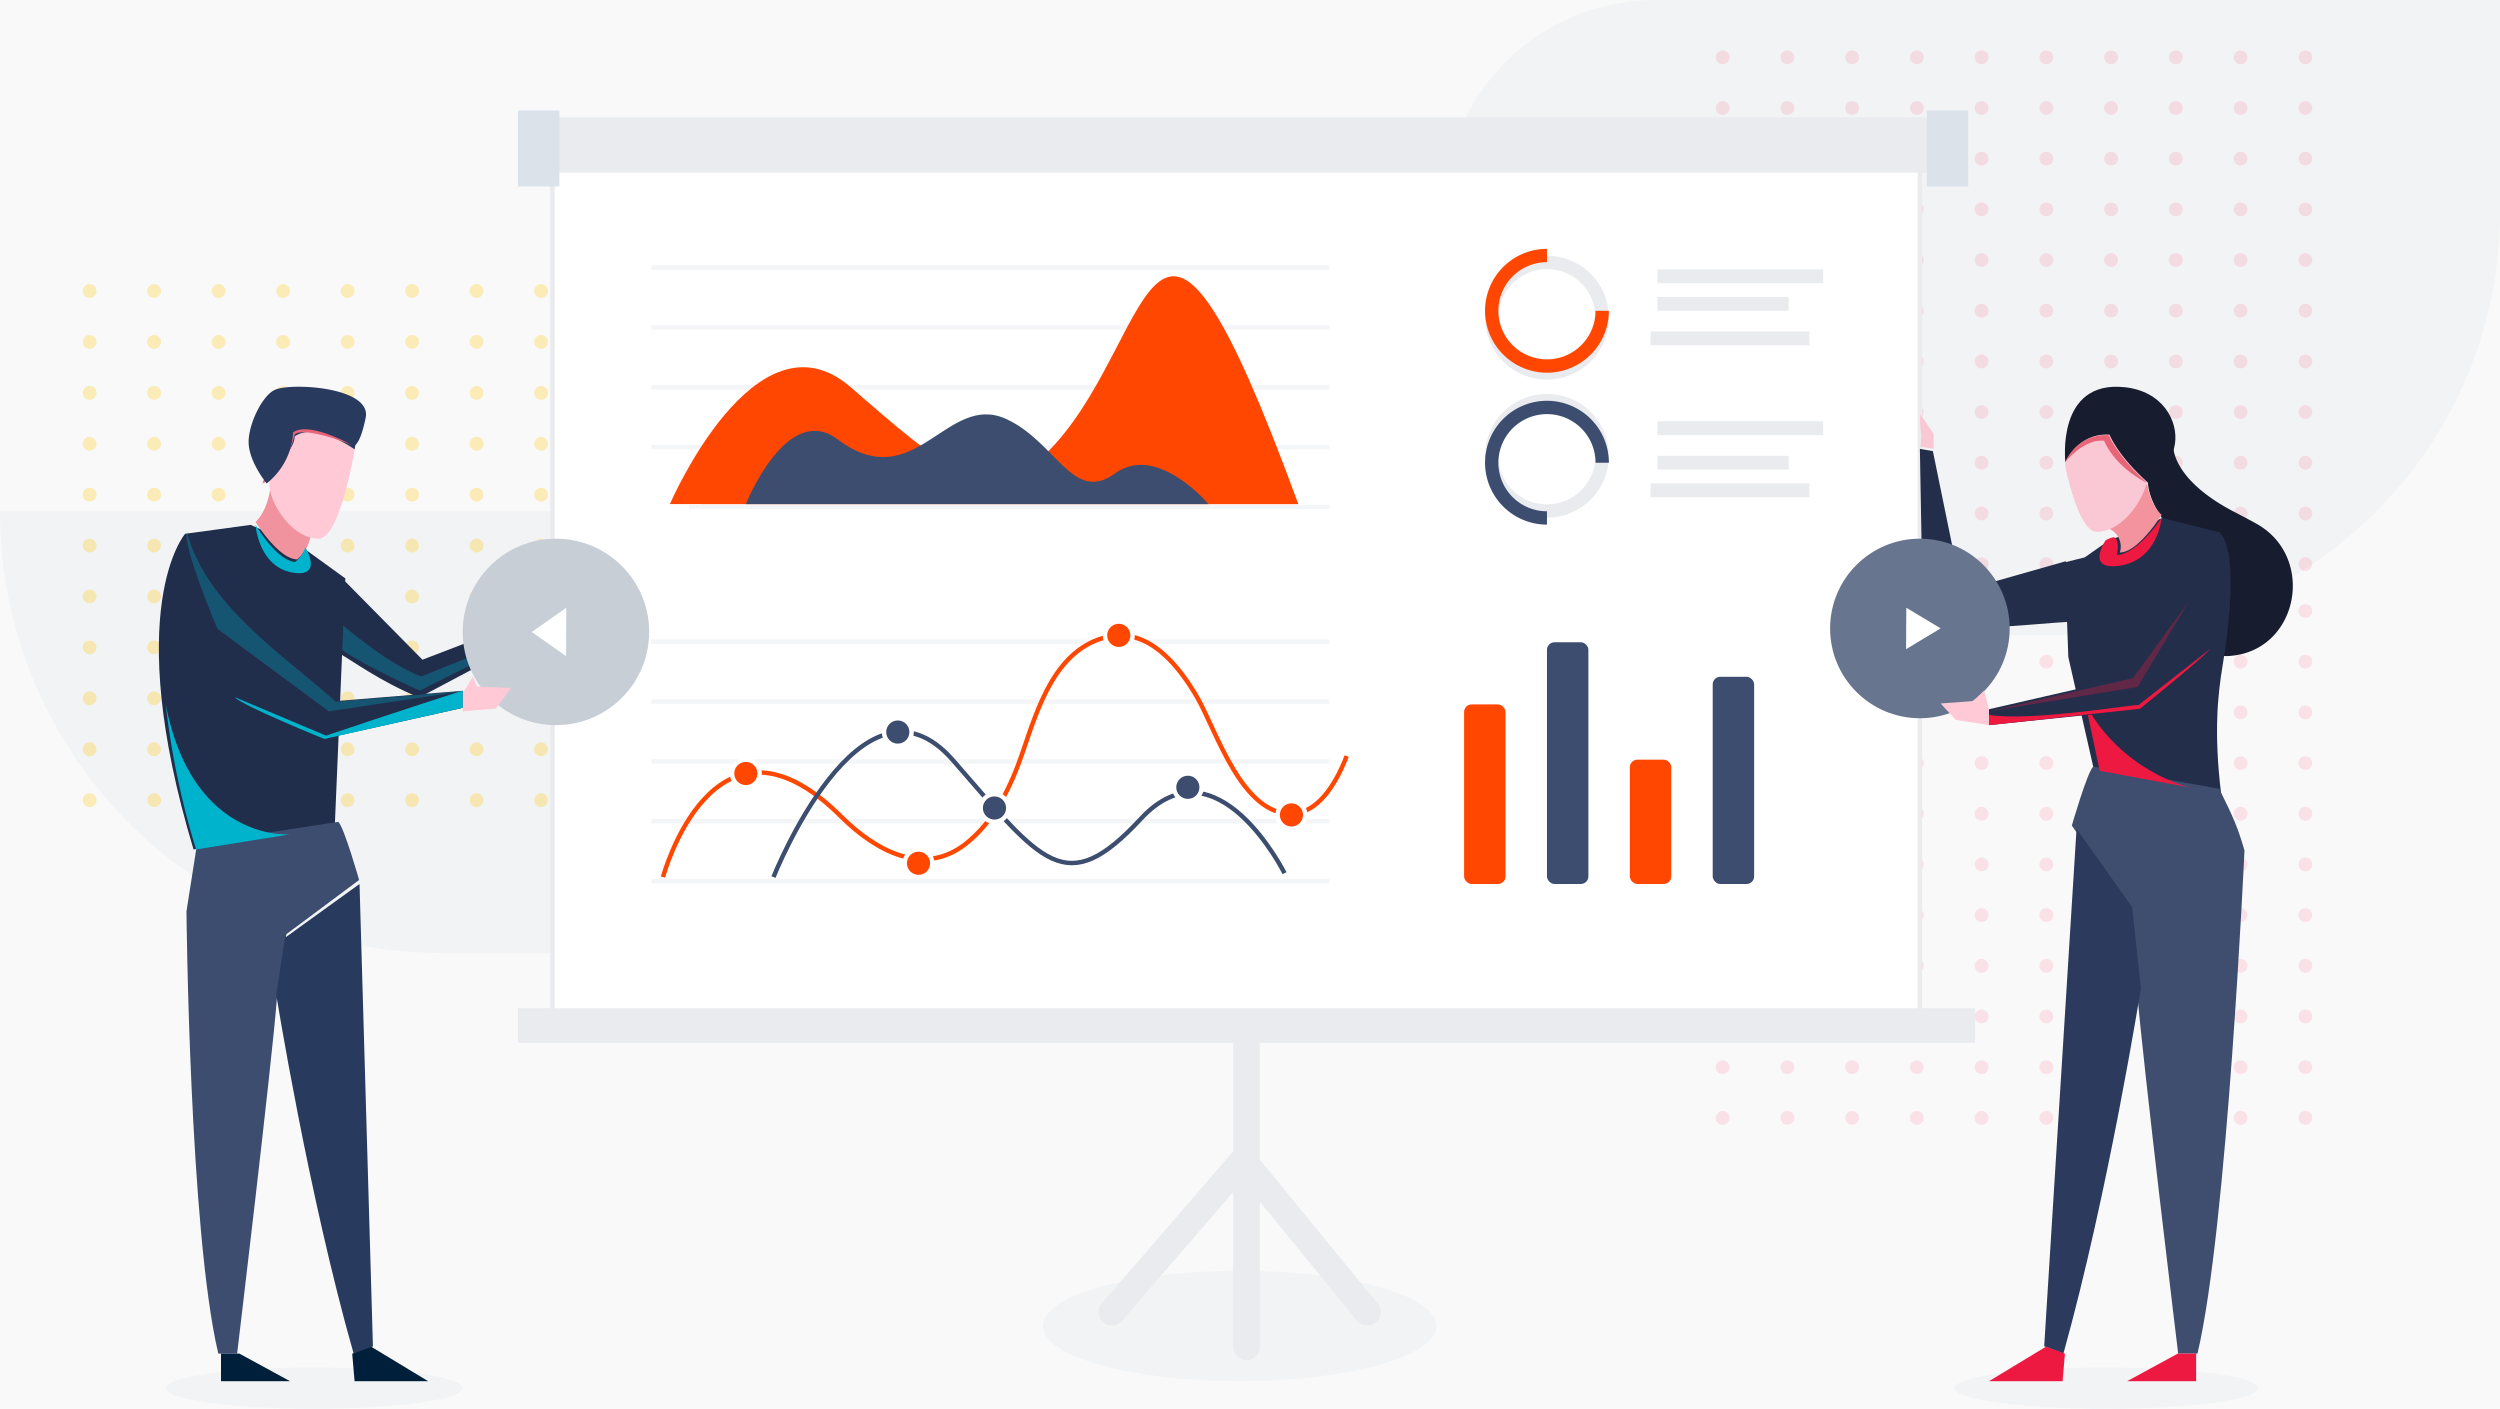 <svg xmlns="http://www.w3.org/2000/svg" width="362" height="204" viewBox="0 0 362 204">
    <g fill="none" fill-rule="evenodd">
        <path fill="#F9F9F9" d="M-502-180H864v768H-502z"/>
        <path fill-rule="nonzero" d="M-11-10h384v224H-11z"/>
        <g>
            <ellipse cx="179.5" cy="192" fill="#E9EBEE" fill-rule="nonzero" opacity=".4" rx="28.5" ry="8"/>
            <path stroke="#E9EBEE" stroke-linecap="round" stroke-linejoin="round" stroke-width="3.86" d="M180.5 144v51M180 168l18 22M180 168l-19 22"/>
            <path fill="#E9EBEE" fill-rule="nonzero" d="M300.801 92h-61.198c-16.879-.03-30.559-13.707-30.603-30.598v-30.59C208.952 13.848 222.651.055 239.603 0H362v30.812c-.018 33.806-27.416 61.2-61.199 61.188M128 106v32H64c-35.36-.022-64.011-28.673-64-64h96.003a31.965 31.965 0 0 1 22.651 9.36A31.904 31.904 0 0 1 128 106" opacity=".4"/>
            <g fill="#FB043D" fill-rule="nonzero" opacity=".1" transform="translate(248 7)">
                <ellipse cx="1.439" cy="1.299" rx="1" ry="1"/>
                <ellipse cx="10.815" cy="1.299" rx="1" ry="1"/>
                <ellipse cx="20.191" cy="1.299" rx="1" ry="1"/>
                <ellipse cx="29.56" cy="1.299" rx="1" ry="1"/>
                <ellipse cx="38.936" cy="1.299" rx="1" ry="1"/>
                <ellipse cx="48.312" cy="1.299" rx="1" ry="1"/>
                <ellipse cx="57.688" cy="1.299" rx="1" ry="1"/>
                <ellipse cx="67.064" cy="1.299" rx="1" ry="1"/>
                <ellipse cx="76.44" cy="1.299" rx="1" ry="1"/>
                <ellipse cx="85.815" cy="1.299" rx="1" ry="1"/>
                <ellipse cx="1.439" cy="8.637" rx="1" ry="1"/>
                <ellipse cx="10.815" cy="8.637" rx="1" ry="1"/>
                <ellipse cx="20.191" cy="8.637" rx="1" ry="1"/>
                <ellipse cx="29.56" cy="8.637" rx="1" ry="1"/>
                <ellipse cx="38.936" cy="8.637" rx="1" ry="1"/>
                <ellipse cx="48.312" cy="8.637" rx="1" ry="1"/>
                <ellipse cx="57.688" cy="8.637" rx="1" ry="1"/>
                <ellipse cx="67.064" cy="8.637" rx="1" ry="1"/>
                <ellipse cx="76.44" cy="8.637" rx="1" ry="1"/>
                <ellipse cx="85.815" cy="8.637" rx="1" ry="1"/>
                <ellipse cx="1.439" cy="15.975" rx="1" ry="1"/>
                <ellipse cx="10.815" cy="15.975" rx="1" ry="1"/>
                <ellipse cx="20.191" cy="15.975" rx="1" ry="1"/>
                <ellipse cx="29.56" cy="15.975" rx="1" ry="1"/>
                <ellipse cx="38.936" cy="15.975" rx="1" ry="1"/>
                <ellipse cx="48.312" cy="15.975" rx="1" ry="1"/>
                <ellipse cx="57.688" cy="15.975" rx="1" ry="1"/>
                <ellipse cx="67.064" cy="15.975" rx="1" ry="1"/>
                <ellipse cx="76.44" cy="15.975" rx="1" ry="1"/>
                <ellipse cx="85.815" cy="15.975" rx="1" ry="1"/>
                <ellipse cx="1.439" cy="23.313" rx="1" ry="1"/>
                <ellipse cx="10.815" cy="23.313" rx="1" ry="1"/>
                <ellipse cx="20.191" cy="23.313" rx="1" ry="1"/>
                <ellipse cx="29.56" cy="23.313" rx="1" ry="1"/>
                <ellipse cx="38.936" cy="23.313" rx="1" ry="1"/>
                <ellipse cx="48.312" cy="23.313" rx="1" ry="1"/>
                <ellipse cx="57.688" cy="23.313" rx="1" ry="1"/>
                <ellipse cx="67.064" cy="23.313" rx="1" ry="1"/>
                <ellipse cx="76.44" cy="23.313" rx="1" ry="1"/>
                <ellipse cx="85.815" cy="23.313" rx="1" ry="1"/>
                <ellipse cx="1.439" cy="30.651" rx="1" ry="1"/>
                <ellipse cx="10.815" cy="30.651" rx="1" ry="1"/>
                <ellipse cx="20.191" cy="30.651" rx="1" ry="1"/>
                <ellipse cx="29.56" cy="30.651" rx="1" ry="1"/>
                <ellipse cx="38.936" cy="30.651" rx="1" ry="1"/>
                <ellipse cx="48.312" cy="30.651" rx="1" ry="1"/>
                <ellipse cx="57.688" cy="30.651" rx="1" ry="1"/>
                <ellipse cx="67.064" cy="30.651" rx="1" ry="1"/>
                <ellipse cx="76.44" cy="30.651" rx="1" ry="1"/>
                <ellipse cx="85.815" cy="30.651" rx="1" ry="1"/>
                <ellipse cx="1.439" cy="37.989" rx="1" ry="1"/>
                <ellipse cx="10.815" cy="37.989" rx="1" ry="1"/>
                <ellipse cx="20.191" cy="37.989" rx="1" ry="1"/>
                <ellipse cx="29.56" cy="37.989" rx="1" ry="1"/>
                <ellipse cx="38.936" cy="37.989" rx="1" ry="1"/>
                <ellipse cx="48.312" cy="37.989" rx="1" ry="1"/>
                <ellipse cx="57.688" cy="37.989" rx="1" ry="1"/>
                <ellipse cx="67.064" cy="37.989" rx="1" ry="1"/>
                <ellipse cx="76.44" cy="37.989" rx="1" ry="1"/>
                <ellipse cx="85.815" cy="37.989" rx="1" ry="1"/>
                <ellipse cx="1.439" cy="45.334" rx="1" ry="1"/>
                <ellipse cx="10.815" cy="45.334" rx="1" ry="1"/>
                <ellipse cx="20.191" cy="45.334" rx="1" ry="1"/>
                <ellipse cx="29.56" cy="45.334" rx="1" ry="1"/>
                <ellipse cx="38.936" cy="45.334" rx="1" ry="1"/>
                <ellipse cx="48.312" cy="45.334" rx="1" ry="1"/>
                <ellipse cx="57.688" cy="45.334" rx="1" ry="1"/>
                <ellipse cx="67.064" cy="45.334" rx="1" ry="1"/>
                <ellipse cx="76.44" cy="45.334" rx="1" ry="1"/>
                <ellipse cx="85.815" cy="45.334" rx="1" ry="1"/>
                <ellipse cx="1.439" cy="52.672" rx="1" ry="1"/>
                <ellipse cx="10.815" cy="52.672" rx="1" ry="1"/>
                <ellipse cx="20.191" cy="52.672" rx="1" ry="1"/>
                <ellipse cx="29.56" cy="52.672" rx="1" ry="1"/>
                <ellipse cx="38.936" cy="52.672" rx="1" ry="1"/>
                <ellipse cx="48.312" cy="52.672" rx="1" ry="1"/>
                <ellipse cx="57.688" cy="52.672" rx="1" ry="1"/>
                <ellipse cx="67.064" cy="52.672" rx="1" ry="1"/>
                <ellipse cx="76.44" cy="52.672" rx="1" ry="1"/>
                <ellipse cx="85.815" cy="52.672" rx="1" ry="1"/>
                <ellipse cx="1.439" cy="60.01" rx="1" ry="1"/>
                <ellipse cx="10.815" cy="60.01" rx="1" ry="1"/>
                <ellipse cx="20.191" cy="60.01" rx="1" ry="1"/>
                <ellipse cx="29.56" cy="60.01" rx="1" ry="1"/>
                <ellipse cx="38.936" cy="60.01" rx="1" ry="1"/>
                <ellipse cx="48.312" cy="60.01" rx="1" ry="1"/>
                <ellipse cx="57.688" cy="60.01" rx="1" ry="1"/>
                <ellipse cx="67.064" cy="60.01" rx="1" ry="1"/>
                <ellipse cx="76.44" cy="60.01" rx="1" ry="1"/>
                <ellipse cx="85.815" cy="60.01" rx="1" ry="1"/>
                <ellipse cx="1.439" cy="67.348" rx="1" ry="1"/>
                <ellipse cx="10.815" cy="67.348" rx="1" ry="1"/>
                <ellipse cx="20.191" cy="67.348" rx="1" ry="1"/>
                <ellipse cx="29.56" cy="67.348" rx="1" ry="1"/>
                <ellipse cx="38.936" cy="67.348" rx="1" ry="1"/>
                <ellipse cx="48.312" cy="67.348" rx="1" ry="1"/>
                <ellipse cx="57.688" cy="67.348" rx="1" ry="1"/>
                <ellipse cx="67.064" cy="67.348" rx="1" ry="1"/>
                <ellipse cx="76.44" cy="67.348" rx="1" ry="1"/>
                <ellipse cx="85.815" cy="67.348" rx="1" ry="1"/>
                <ellipse cx="1.439" cy="74.686" rx="1" ry="1"/>
                <ellipse cx="10.815" cy="74.686" rx="1" ry="1"/>
                <ellipse cx="20.191" cy="74.686" rx="1" ry="1"/>
                <ellipse cx="29.56" cy="74.686" rx="1" ry="1"/>
                <ellipse cx="38.936" cy="74.686" rx="1" ry="1"/>
                <ellipse cx="48.312" cy="74.686" rx="1" ry="1"/>
                <ellipse cx="57.688" cy="74.686" rx="1" ry="1"/>
                <ellipse cx="67.064" cy="74.686" rx="1" ry="1"/>
                <ellipse cx="76.44" cy="74.686" rx="1" ry="1"/>
                <ellipse cx="85.815" cy="74.686" rx="1" ry="1"/>
                <ellipse cx="1.439" cy="81.475" rx="1" ry="1"/>
                <ellipse cx="10.815" cy="81.475" rx="1" ry="1"/>
                <ellipse cx="20.191" cy="81.475" rx="1" ry="1"/>
                <ellipse cx="29.56" cy="81.475" rx="1" ry="1"/>
                <ellipse cx="38.936" cy="81.475" rx="1" ry="1"/>
                <ellipse cx="48.312" cy="81.475" rx="1" ry="1"/>
                <ellipse cx="57.688" cy="81.475" rx="1" ry="1"/>
                <ellipse cx="67.064" cy="81.475" rx="1" ry="1"/>
                <ellipse cx="76.44" cy="81.475" rx="1" ry="1"/>
                <ellipse cx="85.815" cy="81.475" rx="1" ry="1"/>
                <ellipse cx="1.439" cy="88.813" rx="1" ry="1"/>
                <ellipse cx="10.815" cy="88.813" rx="1" ry="1"/>
                <ellipse cx="20.191" cy="88.813" rx="1" ry="1"/>
                <ellipse cx="29.56" cy="88.813" rx="1" ry="1"/>
                <ellipse cx="38.936" cy="88.813" rx="1" ry="1"/>
                <ellipse cx="48.312" cy="88.813" rx="1" ry="1"/>
                <ellipse cx="57.688" cy="88.813" rx="1" ry="1"/>
                <ellipse cx="67.064" cy="88.813" rx="1" ry="1"/>
                <ellipse cx="76.44" cy="88.813" rx="1" ry="1"/>
                <ellipse cx="85.815" cy="88.813" rx="1" ry="1"/>
                <ellipse cx="1.439" cy="96.158" rx="1" ry="1"/>
                <ellipse cx="10.815" cy="96.158" rx="1" ry="1"/>
                <ellipse cx="20.191" cy="96.158" rx="1" ry="1"/>
                <ellipse cx="29.56" cy="96.158" rx="1" ry="1"/>
                <ellipse cx="38.936" cy="96.158" rx="1" ry="1"/>
                <ellipse cx="48.312" cy="96.158" rx="1" ry="1"/>
                <ellipse cx="57.688" cy="96.158" rx="1" ry="1"/>
                <ellipse cx="67.064" cy="96.158" rx="1" ry="1"/>
                <ellipse cx="76.44" cy="96.158" rx="1" ry="1"/>
                <ellipse cx="85.815" cy="96.158" rx="1" ry="1"/>
                <ellipse cx="1.439" cy="103.496" rx="1" ry="1"/>
                <ellipse cx="10.815" cy="103.496" rx="1" ry="1"/>
                <ellipse cx="20.191" cy="103.496" rx="1" ry="1"/>
                <ellipse cx="29.56" cy="103.496" rx="1" ry="1"/>
                <ellipse cx="38.936" cy="103.496" rx="1" ry="1"/>
                <ellipse cx="48.312" cy="103.496" rx="1" ry="1"/>
                <ellipse cx="57.688" cy="103.496" rx="1" ry="1"/>
                <ellipse cx="67.064" cy="103.496" rx="1" ry="1"/>
                <ellipse cx="76.44" cy="103.496" rx="1" ry="1"/>
                <ellipse cx="85.815" cy="103.496" rx="1" ry="1"/>
                <ellipse cx="1.439" cy="110.834" rx="1" ry="1"/>
                <ellipse cx="10.815" cy="110.834" rx="1" ry="1"/>
                <ellipse cx="20.191" cy="110.834" rx="1" ry="1"/>
                <ellipse cx="29.56" cy="110.834" rx="1" ry="1"/>
                <ellipse cx="38.936" cy="110.834" rx="1" ry="1"/>
                <ellipse cx="48.312" cy="110.834" rx="1" ry="1"/>
                <ellipse cx="57.688" cy="110.834" rx="1" ry="1"/>
                <ellipse cx="67.064" cy="110.834" rx="1" ry="1"/>
                <ellipse cx="76.44" cy="110.834" rx="1" ry="1"/>
                <ellipse cx="85.815" cy="110.834" rx="1" ry="1"/>
                <ellipse cx="1.439" cy="118.172" rx="1" ry="1"/>
                <ellipse cx="10.815" cy="118.172" rx="1" ry="1"/>
                <ellipse cx="20.191" cy="118.172" rx="1" ry="1"/>
                <ellipse cx="29.56" cy="118.172" rx="1" ry="1"/>
                <ellipse cx="38.936" cy="118.172" rx="1" ry="1"/>
                <ellipse cx="48.312" cy="118.172" rx="1" ry="1"/>
                <ellipse cx="57.688" cy="118.172" rx="1" ry="1"/>
                <ellipse cx="67.064" cy="118.172" rx="1" ry="1"/>
                <ellipse cx="76.44" cy="118.172" rx="1" ry="1"/>
                <ellipse cx="85.815" cy="118.172" rx="1" ry="1"/>
                <ellipse cx="1.439" cy="125.51" rx="1" ry="1"/>
                <ellipse cx="10.815" cy="125.51" rx="1" ry="1"/>
                <ellipse cx="20.191" cy="125.51" rx="1" ry="1"/>
                <ellipse cx="29.56" cy="125.51" rx="1" ry="1"/>
                <ellipse cx="38.936" cy="125.51" rx="1" ry="1"/>
                <ellipse cx="48.312" cy="125.51" rx="1" ry="1"/>
                <ellipse cx="57.688" cy="125.51" rx="1" ry="1"/>
                <ellipse cx="67.064" cy="125.51" rx="1" ry="1"/>
                <ellipse cx="76.44" cy="125.51" rx="1" ry="1"/>
                <ellipse cx="85.815" cy="125.51" rx="1" ry="1"/>
                <ellipse cx="1.439" cy="132.848" rx="1" ry="1"/>
                <ellipse cx="10.815" cy="132.848" rx="1" ry="1"/>
                <ellipse cx="20.191" cy="132.848" rx="1" ry="1"/>
                <ellipse cx="29.56" cy="132.848" rx="1" ry="1"/>
                <ellipse cx="38.936" cy="132.848" rx="1" ry="1"/>
                <ellipse cx="48.312" cy="132.848" rx="1" ry="1"/>
                <ellipse cx="57.688" cy="132.848" rx="1" ry="1"/>
                <ellipse cx="67.064" cy="132.848" rx="1" ry="1"/>
                <ellipse cx="76.44" cy="132.848" rx="1" ry="1"/>
                <ellipse cx="85.815" cy="132.848" rx="1" ry="1"/>
                <ellipse cx="1.439" cy="140.186" rx="1" ry="1"/>
                <ellipse cx="10.815" cy="140.186" rx="1" ry="1"/>
                <ellipse cx="20.191" cy="140.186" rx="1" ry="1"/>
                <ellipse cx="29.56" cy="140.186" rx="1" ry="1"/>
                <ellipse cx="38.936" cy="140.186" rx="1" ry="1"/>
                <ellipse cx="48.312" cy="140.186" rx="1" ry="1"/>
                <ellipse cx="57.688" cy="140.186" rx="1" ry="1"/>
                <ellipse cx="67.064" cy="140.186" rx="1" ry="1"/>
                <ellipse cx="76.44" cy="140.186" rx="1" ry="1"/>
                <ellipse cx="85.815" cy="140.186" rx="1" ry="1"/>
                <ellipse cx="1.439" cy="147.53" rx="1" ry="1"/>
                <ellipse cx="10.815" cy="147.53" rx="1" ry="1"/>
                <ellipse cx="20.191" cy="147.53" rx="1" ry="1"/>
                <ellipse cx="29.56" cy="147.53" rx="1" ry="1"/>
                <ellipse cx="38.936" cy="147.53" rx="1" ry="1"/>
                <ellipse cx="48.312" cy="147.53" rx="1" ry="1"/>
                <ellipse cx="57.688" cy="147.53" rx="1" ry="1"/>
                <ellipse cx="67.064" cy="147.53" rx="1" ry="1"/>
                <ellipse cx="76.44" cy="147.53" rx="1" ry="1"/>
                <ellipse cx="85.815" cy="147.53" rx="1" ry="1"/>
                <ellipse cx="1.439" cy="154.868" rx="1" ry="1"/>
                <ellipse cx="10.815" cy="154.868" rx="1" ry="1"/>
                <ellipse cx="20.191" cy="154.868" rx="1" ry="1"/>
                <ellipse cx="29.56" cy="154.868" rx="1" ry="1"/>
                <ellipse cx="38.936" cy="154.868" rx="1" ry="1"/>
                <ellipse cx="48.312" cy="154.868" rx="1" ry="1"/>
                <ellipse cx="57.688" cy="154.868" rx="1" ry="1"/>
                <ellipse cx="67.064" cy="154.868" rx="1" ry="1"/>
                <ellipse cx="76.44" cy="154.868" rx="1" ry="1"/>
                <ellipse cx="85.815" cy="154.868" rx="1" ry="1"/>
            </g>
            <g fill="#FFC916" fill-rule="nonzero" opacity=".3" transform="translate(12 41)">
                <ellipse cx=".973" cy="1.137" rx="1" ry="1"/>
                <ellipse cx="10.313" cy="1.137" rx="1" ry="1"/>
                <ellipse cx="19.653" cy="1.137" rx="1" ry="1"/>
                <ellipse cx="28.993" cy="1.137" rx="1" ry="1"/>
                <ellipse cx="38.333" cy="1.137" rx="1" ry="1"/>
                <ellipse cx="47.667" cy="1.137" rx="1" ry="1"/>
                <ellipse cx="57.007" cy="1.137" rx="1" ry="1"/>
                <ellipse cx="66.347" cy="1.137" rx="1" ry="1"/>
                <ellipse cx="75.687" cy="1.137" rx="1" ry="1"/>
                <ellipse cx="85.027" cy="1.137" rx="1" ry="1"/>
                <ellipse cx=".973" cy="8.508" rx="1" ry="1"/>
                <ellipse cx="10.313" cy="8.508" rx="1" ry="1"/>
                <ellipse cx="19.653" cy="8.508" rx="1" ry="1"/>
                <ellipse cx="28.993" cy="8.508" rx="1" ry="1"/>
                <ellipse cx="38.333" cy="8.508" rx="1" ry="1"/>
                <ellipse cx="47.667" cy="8.508" rx="1" ry="1"/>
                <ellipse cx="57.007" cy="8.508" rx="1" ry="1"/>
                <ellipse cx="66.347" cy="8.508" rx="1" ry="1"/>
                <ellipse cx="75.687" cy="8.508" rx="1" ry="1"/>
                <ellipse cx="85.027" cy="8.508" rx="1" ry="1"/>
                <ellipse cx=".973" cy="15.886" rx="1" ry="1"/>
                <ellipse cx="10.313" cy="15.886" rx="1" ry="1"/>
                <ellipse cx="19.653" cy="15.886" rx="1" ry="1"/>
                <ellipse cx="28.993" cy="15.886" rx="1" ry="1"/>
                <ellipse cx="38.333" cy="15.886" rx="1" ry="1"/>
                <ellipse cx="47.667" cy="15.886" rx="1" ry="1"/>
                <ellipse cx="57.007" cy="15.886" rx="1" ry="1"/>
                <ellipse cx="66.347" cy="15.886" rx="1" ry="1"/>
                <ellipse cx="75.687" cy="15.886" rx="1" ry="1"/>
                <ellipse cx="85.027" cy="15.886" rx="1" ry="1"/>
                <ellipse cx=".973" cy="23.257" rx="1" ry="1"/>
                <ellipse cx="10.313" cy="23.257" rx="1" ry="1"/>
                <ellipse cx="19.653" cy="23.257" rx="1" ry="1"/>
                <ellipse cx="28.993" cy="23.257" rx="1" ry="1"/>
                <ellipse cx="38.333" cy="23.257" rx="1" ry="1"/>
                <ellipse cx="47.667" cy="23.257" rx="1" ry="1"/>
                <ellipse cx="57.007" cy="23.257" rx="1" ry="1"/>
                <ellipse cx="66.347" cy="23.257" rx="1" ry="1"/>
                <ellipse cx="75.687" cy="23.257" rx="1" ry="1"/>
                <ellipse cx="85.027" cy="23.257" rx="1" ry="1"/>
                <ellipse cx=".973" cy="30.629" rx="1" ry="1"/>
                <ellipse cx="10.313" cy="30.629" rx="1" ry="1"/>
                <ellipse cx="19.653" cy="30.629" rx="1" ry="1"/>
                <ellipse cx="28.993" cy="30.629" rx="1" ry="1"/>
                <ellipse cx="38.333" cy="30.629" rx="1" ry="1"/>
                <ellipse cx="47.667" cy="30.629" rx="1" ry="1"/>
                <ellipse cx="57.007" cy="30.629" rx="1" ry="1"/>
                <ellipse cx="66.347" cy="30.629" rx="1" ry="1"/>
                <ellipse cx="75.687" cy="30.629" rx="1" ry="1"/>
                <ellipse cx="85.027" cy="30.629" rx="1" ry="1"/>
                <ellipse cx=".973" cy="38" rx="1" ry="1"/>
                <ellipse cx="10.313" cy="38" rx="1" ry="1"/>
                <ellipse cx="19.653" cy="38" rx="1" ry="1"/>
                <ellipse cx="28.993" cy="38" rx="1" ry="1"/>
                <ellipse cx="38.333" cy="38" rx="1" ry="1"/>
                <ellipse cx="47.667" cy="38" rx="1" ry="1"/>
                <ellipse cx="57.007" cy="38" rx="1" ry="1"/>
                <ellipse cx="66.347" cy="38" rx="1" ry="1"/>
                <ellipse cx="75.687" cy="38" rx="1" ry="1"/>
                <ellipse cx="85.027" cy="38" rx="1" ry="1"/>
                <ellipse cx=".973" cy="45.371" rx="1" ry="1"/>
                <ellipse cx="10.313" cy="45.371" rx="1" ry="1"/>
                <ellipse cx="19.653" cy="45.371" rx="1" ry="1"/>
                <ellipse cx="28.993" cy="45.371" rx="1" ry="1"/>
                <ellipse cx="38.333" cy="45.371" rx="1" ry="1"/>
                <ellipse cx="47.667" cy="45.371" rx="1" ry="1"/>
                <ellipse cx="57.007" cy="45.371" rx="1" ry="1"/>
                <ellipse cx="66.347" cy="45.371" rx="1" ry="1"/>
                <ellipse cx="75.687" cy="45.371" rx="1" ry="1"/>
                <ellipse cx="85.027" cy="45.371" rx="1" ry="1"/>
                <ellipse cx=".973" cy="52.743" rx="1" ry="1"/>
                <ellipse cx="10.313" cy="52.743" rx="1" ry="1"/>
                <ellipse cx="19.653" cy="52.743" rx="1" ry="1"/>
                <ellipse cx="28.993" cy="52.743" rx="1" ry="1"/>
                <ellipse cx="38.333" cy="52.743" rx="1" ry="1"/>
                <ellipse cx="47.667" cy="52.743" rx="1" ry="1"/>
                <ellipse cx="57.007" cy="52.743" rx="1" ry="1"/>
                <ellipse cx="66.347" cy="52.743" rx="1" ry="1"/>
                <ellipse cx="75.687" cy="52.743" rx="1" ry="1"/>
                <ellipse cx="85.027" cy="52.743" rx="1" ry="1"/>
                <ellipse cx=".973" cy="60.114" rx="1" ry="1"/>
                <ellipse cx="10.313" cy="60.114" rx="1" ry="1"/>
                <ellipse cx="19.653" cy="60.114" rx="1" ry="1"/>
                <ellipse cx="28.993" cy="60.114" rx="1" ry="1"/>
                <ellipse cx="38.333" cy="60.114" rx="1" ry="1"/>
                <ellipse cx="47.667" cy="60.114" rx="1" ry="1"/>
                <ellipse cx="57.007" cy="60.114" rx="1" ry="1"/>
                <ellipse cx="66.347" cy="60.114" rx="1" ry="1"/>
                <ellipse cx="75.687" cy="60.114" rx="1" ry="1"/>
                <ellipse cx="85.027" cy="60.114" rx="1" ry="1"/>
                <ellipse cx=".973" cy="67.492" rx="1" ry="1"/>
                <ellipse cx="10.313" cy="67.492" rx="1" ry="1"/>
                <ellipse cx="19.653" cy="67.492" rx="1" ry="1"/>
                <ellipse cx="28.993" cy="67.492" rx="1" ry="1"/>
                <ellipse cx="38.333" cy="67.492" rx="1" ry="1"/>
                <ellipse cx="47.667" cy="67.492" rx="1" ry="1"/>
                <ellipse cx="57.007" cy="67.492" rx="1" ry="1"/>
                <ellipse cx="66.347" cy="67.492" rx="1" ry="1"/>
                <ellipse cx="75.687" cy="67.492" rx="1" ry="1"/>
                <ellipse cx="85.027" cy="67.492" rx="1" ry="1"/>
                <ellipse cx=".973" cy="74.863" rx="1" ry="1"/>
                <ellipse cx="10.313" cy="74.863" rx="1" ry="1"/>
                <ellipse cx="19.653" cy="74.863" rx="1" ry="1"/>
                <ellipse cx="28.993" cy="74.863" rx="1" ry="1"/>
                <ellipse cx="38.333" cy="74.863" rx="1" ry="1"/>
                <ellipse cx="47.667" cy="74.863" rx="1" ry="1"/>
                <ellipse cx="57.007" cy="74.863" rx="1" ry="1"/>
                <ellipse cx="66.347" cy="74.863" rx="1" ry="1"/>
                <ellipse cx="75.687" cy="74.863" rx="1" ry="1"/>
                <ellipse cx="85.027" cy="74.863" rx="1" ry="1"/>
            </g>
            <path fill="#FFF" fill-rule="nonzero" stroke="#E9EBEE" stroke-width=".643" d="M80 19h198v130H80z"/>
            <g stroke="#E9EBEE" stroke-width=".643" opacity=".5">
                <path d="M94.314 38.747h98.191M94.314 47.413h98.191M94.314 56.073h98.191M94.314 64.74h98.191M192.505 73.407H99.733"/>
            </g>
            <rect width="6" height="26" x="212" y="102" fill="#FF4702" fill-rule="nonzero" rx="1.094"/>
            <rect width="6" height="18" x="236" y="110" fill="#FF4702" fill-rule="nonzero" rx="1.094"/>
            <rect width="6" height="35" x="224" y="93" fill="#3C4D6F" fill-rule="nonzero" rx="1.094"/>
            <rect width="6" height="30" x="248" y="98" fill="#3C4D6F" fill-rule="nonzero" rx="1.094"/>
            <g stroke="#E9EBEE" stroke-width=".643" opacity=".5">
                <path d="M94.314 92.927h98.191M94.314 101.593h98.191M94.314 110.26h98.191M94.314 118.92h98.191M192.505 127.587h-98.19"/>
            </g>
            <path stroke="#FF4702" stroke-width=".643" d="M96 127s7.318-27.147 25.807-8.751c4.848 4.825 11.81 8.798 18 3.96 4.23-3.31 6.613-8.393 8.311-13.381 2.196-6.423 4.7-14.816 12.186-16.603 5.995-1.428 10.44 4.217 13.078 8.799 2.76 4.819 6.458 17.076 13.756 16.798 3.794-.148 6.244-4.433 7.546-7.546.108-.264.215-.528.316-.799"/>
            <circle cx="108" cy="112" r="2" fill="#FF4702" fill-rule="nonzero" stroke="#FFF" stroke-width=".643"/>
            <circle cx="133" cy="125" r="2" fill="#FF4702" fill-rule="nonzero" stroke="#FFF" stroke-width=".643"/>
            <circle cx="162" cy="92" r="2" fill="#FF4702" fill-rule="nonzero" stroke="#FFF" stroke-width=".643"/>
            <circle cx="187" cy="118" r="2" fill="#FF4702" fill-rule="nonzero" stroke="#FFF" stroke-width=".643"/>
            <path stroke="#3C4D6F" stroke-width=".643" d="M186 126.438s-9.827-19.725-20.794-7.891c-10.967 11.833-14.308 6.328-27.207-8.454C124.725 94.873 112 127 112 127"/>
            <circle cx="172" cy="114" r="2" fill="#3C4D6F" fill-rule="nonzero" stroke="#FFF" stroke-width=".643"/>
            <circle cx="144" cy="117" r="2" fill="#3C4D6F" fill-rule="nonzero" stroke="#FFF" stroke-width=".643"/>
            <circle cx="130" cy="106" r="2" fill="#3C4D6F" fill-rule="nonzero" stroke="#FFF" stroke-width=".643"/>
            <circle cx="224" cy="46" r="8" stroke="#E9EBEE" stroke-width="1.93"/>
            <circle cx="224" cy="66" r="8" stroke="#E9EBEE" stroke-width="1.93"/>
            <path stroke="#FF4702" stroke-width="1.93" d="M232 45a8 8 0 1 1-8-8"/>
            <path stroke="#3C4D6F" stroke-width="1.93" d="M224 75a8 8 0 1 1 8-8"/>
            <path fill="#E9EBEE" fill-rule="nonzero" d="M240 39h24v2h-24zM240 43h19v2h-19zM239 48h23v2h-23zM240 61h24v2h-24zM240 66h19v2h-19zM239 70h23v2h-23z"/>
            <path fill="#FF4702" fill-rule="nonzero" d="M97 72.993s12.419-28.827 26.151-16.95c13.338 11.54 20.52 18.389 29.665 8.22C167.616 47.808 166.724 14.928 188 73l-91-.007z"/>
            <path fill="#3C4D6F" fill-rule="nonzero" d="M108 73s5.93-14.926 13.295-9.374c11.181 8.393 15.755-6.907 24.39-2.963 7.272 3.325 9.658 12.337 15.754 7.895C167.535 64.117 175 73 175 73h-67z"/>
            <ellipse cx="45.5" cy="201" fill="#E9EBEE" fill-rule="nonzero" opacity=".4" rx="21.5" ry="3"/>
            <ellipse cx="305" cy="201" fill="#E9EBEE" fill-rule="nonzero" opacity=".4" rx="22" ry="3"/>
            <path fill="#232E4A" fill-rule="nonzero" d="M299.114 81.268l-15.091 4.29-4.142-20.234L278 65l.46 25.765c6.179.729 16.12-.445 20.978-.715l.562-3.527-.886-5.255z"/>
            <path fill="#FAC7D4" fill-rule="nonzero" d="M278.083 64.672L280 65l-.02-2.186L278.082 60l-.083.963.228 2.261z"/>
            <path fill="#E9EBEE" fill-rule="nonzero" d="M75 146h211v5H75zM77 17h204v8H77z"/>
            <path fill="#DCE2EA" fill-rule="nonzero" d="M75 16h6v11h-6zM279 16h6v11h-6z"/>
            <circle cx="278" cy="91" r="13" fill="#68758E" fill-rule="nonzero"/>
            <path fill="#FFF" fill-rule="nonzero" d="M276.033 88L281 90.987 276 94z"/>
            <path fill="#202E4B" fill-rule="nonzero" d="M49.796 84l11.375 11.527 17.49-6.723L80 90.764 60.696 101C54.99 98.673 50.874 95.54 49 94.544l.114-5.712.682-4.832z"/>
            <path fill="#00B3CC" fill-rule="nonzero" d="M49.293 93.942L49 90s6.893 6.065 11.977 7.961L80 90.323 60.804 100s-7.499-3.284-11.511-6.058z" opacity=".3"/>
            <path fill="#FFC9D5" fill-rule="nonzero" d="M79 88.103l3.31-1.712L83.7 86l1.254.37L86 88.223 80.669 90z"/>
            <path fill="#202E4B" fill-rule="nonzero" d="M36.287 76l-9.48 1.294S17.48 87.957 28.023 123l20.445-3.161L50 83.75l-6.047-4.374L36.287 76z"/>
            <path fill="#F0939E" fill-rule="nonzero" d="M39.09 71s-.345 2.892-2.09 4.59c0 0 3.365 5.41 6.056 5.41A5.803 5.803 0 0 0 45 77.44L39.09 71z"/>
            <path fill="#3C4D6F" fill-rule="nonzero" d="M28.545 122.142L27 131.968s.423 46.288 4.608 64.032h2.727s5.037-41.967 5.77-51.519l1.37-9.217L52 127.42s-2.17-7.623-3.016-8.42l-20.44 3.142z"/>
            <path fill="#283A5E" fill-rule="nonzero" d="M41.273 135.78L40 144.012S44.625 172.899 51.206 196L54 194.957 52.059 128l-10.786 7.78z"/>
            <path fill="#001F3A" fill-rule="nonzero" d="M32 196v4h10l-7.344-4zM51 196.02l.345 3.98H62l-8.26-5z"/>
            <path fill="#00B3CC" fill-rule="nonzero" d="M44.217 79.254a4.944 4.944 0 0 1-1.443 2.105S40.517 81.65 37 76c0 0 .441 6.307 5.673 6.957 4.09.513 1.544-3.703 1.544-3.703z"/>
            <path fill="#FFC9D5" fill-rule="nonzero" d="M52 61.158S49.756 78 46.111 78c-3.644 0-6.823-4.685-7.094-7.559C38.746 67.567 41.816 58 42.75 58S52 61.158 52 61.158z"/>
            <path fill="#283A5E" fill-rule="nonzero" d="M52 61.342l-.654 3.727s-5.633-4.074-8.695-1.863c0 0 .294 1.928-3.651 4.794 0 0 1.511-8.432 3.54-10A45.908 45.908 0 0 1 52 61.342z"/>
            <path fill="#E86578" fill-rule="nonzero" d="M51 64.43s-7.083-2.816-8.35-1.486c0 0-1.058 5.503-4.65 7.056l2.447-6.752L43.233 61l6.025.972L51 64.43z"/>
            <path fill="#283A5E" fill-rule="nonzero" d="M38.613 70S36 66.834 36 63.986c0-2.65 2.025-6.795 3.847-7.557 2.482-1.046 14.01-.357 13.102 4.067-.908 4.424-1.829 4.04-1.829 4.04s-6.329-3.623-8.68-1.92A10.104 10.104 0 0 1 38.613 70z"/>
            <path fill="#00B3CC" fill-rule="nonzero" d="M24 102a114.883 114.883 0 0 0 4.397 21L42 120.816S27.891 122.035 24 102z"/>
            <circle cx="80.5" cy="91.5" r="13.5" fill="#C8CED6" fill-rule="nonzero"/>
            <path fill="#FFF" fill-rule="nonzero" d="M81.969 95L77 91.514 82 88z"/>
            <path fill="#202E4B" fill-rule="nonzero" d="M30.963 86l17.749 15.51L67 100.024v2.474L46.803 107S32.918 102.269 29 97.622c.24-3.93.897-7.826 1.963-11.622z"/>
            <path fill="#FFC9D5" fill-rule="nonzero" d="M67 100.368L68.474 98l.586 1.412 4.94.214-2.208 2.982L67 103z"/>
            <path fill="#00B3CC" fill-rule="nonzero" d="M27.052 77c2.836 10.758 14.085 17.871 21.562 24.608L67 100.082 47.605 103 31.486 91.059S26.436 79.165 27.052 77z" opacity=".3"/>
            <path fill="#00B3CC" fill-rule="nonzero" d="M67 102.482L46.962 107S34.898 102.108 34 100.952l13.2 5.569S59.199 102.482 67 100v2.482z"/>
            <path fill="#171C2E" fill-rule="nonzero" d="M314.715 64.831s-.079 4.702 8.847 9.31c1.145.592 2.199 1.15 3.174 1.696 8.625 4.801 6.125 18.247-3.671 19.125a5.579 5.579 0 0 1-1.76-.073c-3.05-.699.065-6.95-2.108-10.886-4.437-8.04-12.04-12.635-5.89-20.003"/>
            <path fill="#232E4A" fill-rule="nonzero" d="M313.08 75l8.197 2.055s3.477 1.32.553 19.342c-.683 4.103-1.298 9.632-.205 18.603l-18.328-3.111-3.805-16.747-.185-5.133-.307-8.588 2.87-.713 3.278-2.3L313.08 75z"/>
            <path fill="#3F4E6F" fill-rule="nonzero" d="M321.337 114.208c2.124 4.274 2.723 5.703 3.663 8.938 0 0-2.505 54.843-6.808 72.854H315.4s-5.174-42.604-5.93-52.3l-1.416-12.75L300 119.542s2.233-7.737 3.098-8.542l18.24 3.208z"/>
            <path fill="#ED1941" fill-rule="nonzero" d="M302 102l2.034 9.617L317 114s-9.749-2.248-15-12"/>
            <path fill="#2B3A5D" fill-rule="nonzero" d="M308.74 131.362L310 143.09s-4.658 29.372-11.218 52.91L296 194.939 300.685 120l8.056 11.362z"/>
            <path fill="#ED1941" fill-rule="nonzero" d="M318 196v4h-10l7.346-4zM299 196.013l-.34 3.987H288l8.257-5z"/>
            <path fill="#232E4A" fill-rule="nonzero" d="M320.005 80l-11.418 17.976L288 102.7v2.3l21.688-2.247s8.335-6.154 12.312-10.892A56.487 56.487 0 0 0 319.998 80"/>
            <path fill="#ED1941" fill-rule="nonzero" d="M288.007 105l21.853-2.373S319.045 95.231 320 94l-10.369 8.113c0-.265-15.633 2.442-21.631 1.391l.007 1.496zM304.88 78.254c.341-.224.73-.38 1.14-.455.532-.038.84 1.16.483 2.563 0 0 2.546.288 6.497-5.362 0 0-.497 6.303-6.392 6.957-4.587.512-1.727-3.703-1.727-3.703"/>
            <path fill="#F2939E" fill-rule="nonzero" d="M310.91 70s.345 2.908 2.09 4.554c0 0-3.359 5.446-6.047 5.446A2.829 2.829 0 0 0 305 76.422L310.91 70z"/>
            <path fill="#FAC7D4" fill-rule="nonzero" d="M306.468 57.211c-5.143 1.52-8.502 6.135-7.179 11.466 1.048 4.233 2.523 8.323 4.34 8.323 3.774 0 7.06-4.901 7.35-7.907.29-3.006-2.588-12.093-3.556-12.093a4.604 4.604 0 0 0-.955.211"/>
            <path fill="#171C2E" fill-rule="nonzero" d="M299.066 66.906s1.803-4.258 6.39-3.969c0 0 1.156 3.053 5.696 7.063 0 0 3.275-2.384 3.78-5.719.504-3.335-1.763-7.62-7.264-8.213-9.994-1.068-8.602 10.838-8.602 10.838"/>
            <path fill="#E86577" fill-rule="nonzero" d="M299 66.945s2.798-3.511 5.683-3.11c0 0 1.335 3.64 6.317 6.165 0 0-3.92-3.273-5.656-6.974 0 0-4.114-.592-6.344 3.919"/>
            <path fill="#FFC9D5" fill-rule="nonzero" d="M288 102.645l-.693-2.645-1.609 1.518-4.698.344 2.208 2.376L288 105z"/>
            <path fill="#ED1941" fill-rule="nonzero" d="M288 103l20.854-4.812L317 87l-7.463 12.47z" opacity=".3"/>
        </g>
    </g>
</svg>
